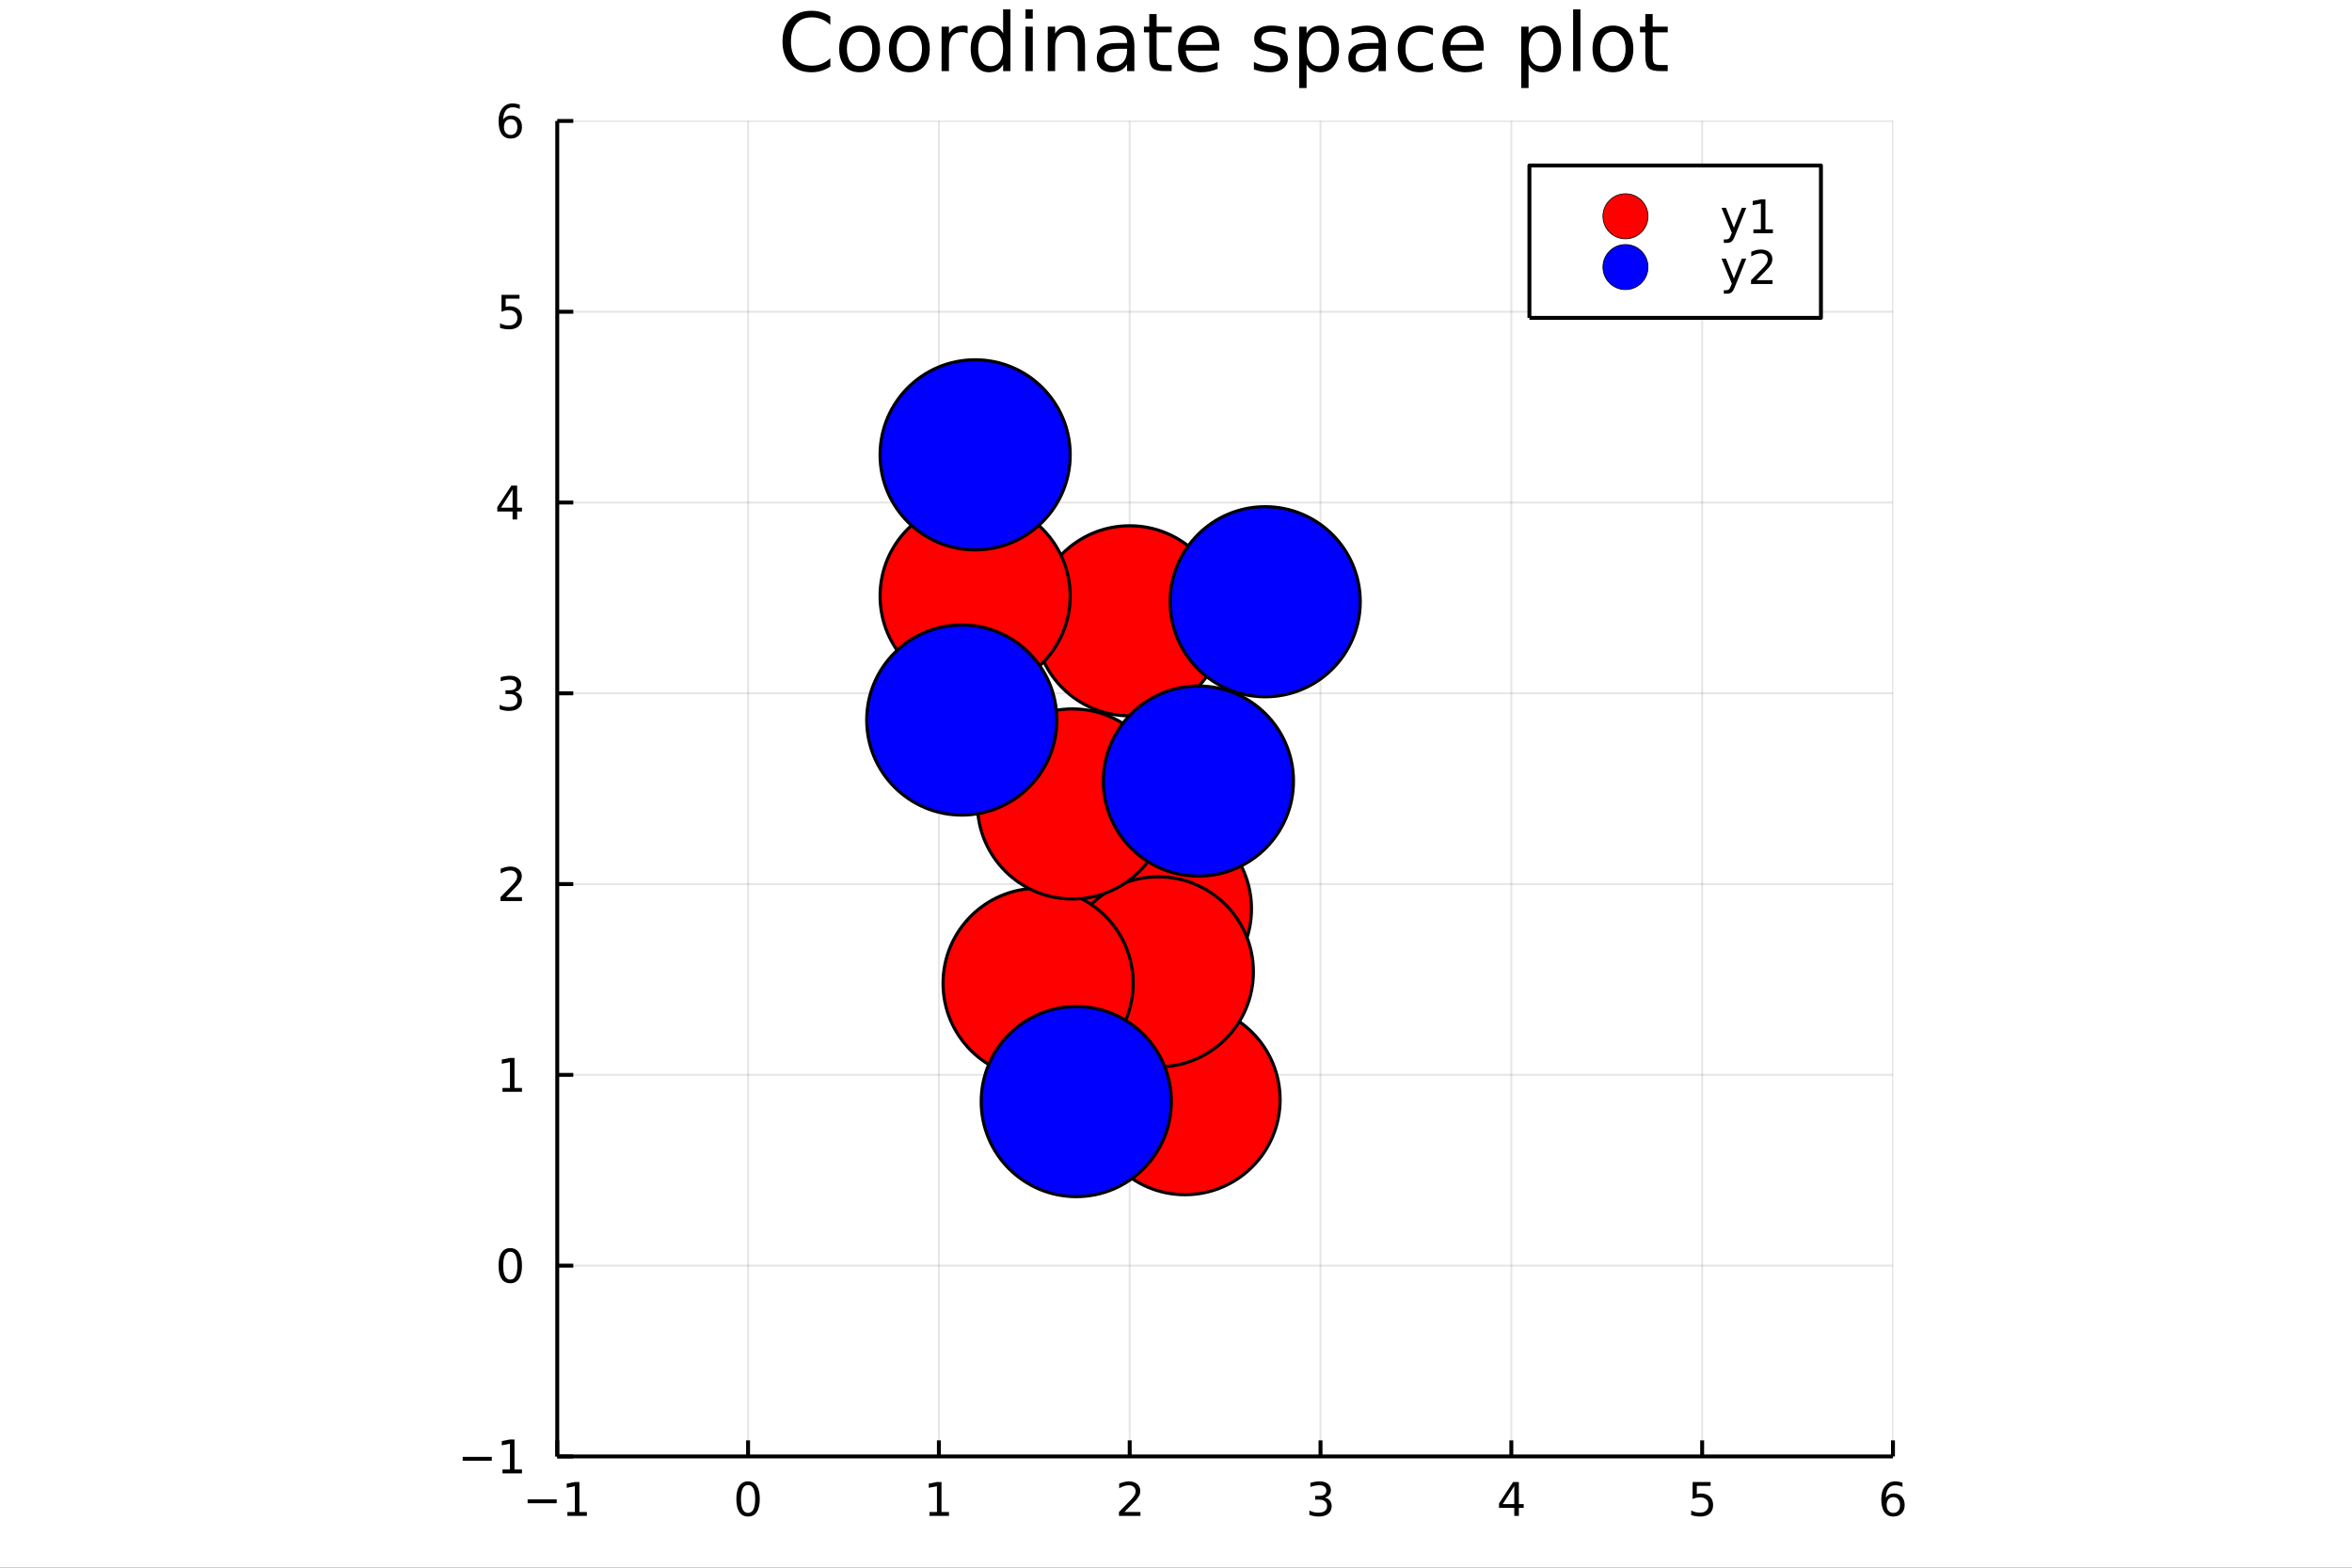 <?xml version="1.0" encoding="utf-8"?>
<svg xmlns="http://www.w3.org/2000/svg" xmlns:xlink="http://www.w3.org/1999/xlink" width="600" height="400" viewBox="0 0 2400 1600">
<rect x="0" y="0" width="2400" height="1600" fill="#333333" stroke="none"/>
<defs>
  <clipPath id="clip010">
    <rect x="0" y="0" width="2400" height="1600"/>
  </clipPath>
</defs>
<path clip-path="url(#clip010)" d="
M0 1600 L2400 1600 L2400 0 L0 0  Z
  " fill="#ffffff" fill-rule="evenodd" fill-opacity="1"/>
<defs>
  <clipPath id="clip011">
    <rect x="480" y="0" width="1681" height="1600"/>
  </clipPath>
</defs>
<path clip-path="url(#clip010)" d="
M568.629 1486.45 L1931.6 1486.45 L1931.6 123.472 L568.629 123.472  Z
  " fill="#ffffff" fill-rule="evenodd" fill-opacity="1"/>
<defs>
  <clipPath id="clip012">
    <rect x="568" y="123" width="1364" height="1364"/>
  </clipPath>
</defs>
<polyline clip-path="url(#clip012)" style="stroke:#000000; stroke-linecap:butt; stroke-linejoin:round; stroke-width:2; stroke-opacity:0.1; fill:none" points="
  568.629,1486.45 568.629,123.472 
  "/>
<polyline clip-path="url(#clip012)" style="stroke:#000000; stroke-linecap:butt; stroke-linejoin:round; stroke-width:2; stroke-opacity:0.1; fill:none" points="
  763.34,1486.45 763.34,123.472 
  "/>
<polyline clip-path="url(#clip012)" style="stroke:#000000; stroke-linecap:butt; stroke-linejoin:round; stroke-width:2; stroke-opacity:0.1; fill:none" points="
  958.051,1486.45 958.051,123.472 
  "/>
<polyline clip-path="url(#clip012)" style="stroke:#000000; stroke-linecap:butt; stroke-linejoin:round; stroke-width:2; stroke-opacity:0.1; fill:none" points="
  1152.76,1486.45 1152.76,123.472 
  "/>
<polyline clip-path="url(#clip012)" style="stroke:#000000; stroke-linecap:butt; stroke-linejoin:round; stroke-width:2; stroke-opacity:0.1; fill:none" points="
  1347.47,1486.45 1347.47,123.472 
  "/>
<polyline clip-path="url(#clip012)" style="stroke:#000000; stroke-linecap:butt; stroke-linejoin:round; stroke-width:2; stroke-opacity:0.1; fill:none" points="
  1542.18,1486.45 1542.18,123.472 
  "/>
<polyline clip-path="url(#clip012)" style="stroke:#000000; stroke-linecap:butt; stroke-linejoin:round; stroke-width:2; stroke-opacity:0.1; fill:none" points="
  1736.89,1486.45 1736.89,123.472 
  "/>
<polyline clip-path="url(#clip012)" style="stroke:#000000; stroke-linecap:butt; stroke-linejoin:round; stroke-width:2; stroke-opacity:0.1; fill:none" points="
  1931.6,1486.45 1931.6,123.472 
  "/>
<polyline clip-path="url(#clip010)" style="stroke:#000000; stroke-linecap:butt; stroke-linejoin:round; stroke-width:4; stroke-opacity:1; fill:none" points="
  568.629,1486.45 1931.6,1486.45 
  "/>
<polyline clip-path="url(#clip010)" style="stroke:#000000; stroke-linecap:butt; stroke-linejoin:round; stroke-width:4; stroke-opacity:1; fill:none" points="
  568.629,1486.45 568.629,1470.09 
  "/>
<polyline clip-path="url(#clip010)" style="stroke:#000000; stroke-linecap:butt; stroke-linejoin:round; stroke-width:4; stroke-opacity:1; fill:none" points="
  763.34,1486.45 763.34,1470.09 
  "/>
<polyline clip-path="url(#clip010)" style="stroke:#000000; stroke-linecap:butt; stroke-linejoin:round; stroke-width:4; stroke-opacity:1; fill:none" points="
  958.051,1486.45 958.051,1470.09 
  "/>
<polyline clip-path="url(#clip010)" style="stroke:#000000; stroke-linecap:butt; stroke-linejoin:round; stroke-width:4; stroke-opacity:1; fill:none" points="
  1152.76,1486.45 1152.76,1470.09 
  "/>
<polyline clip-path="url(#clip010)" style="stroke:#000000; stroke-linecap:butt; stroke-linejoin:round; stroke-width:4; stroke-opacity:1; fill:none" points="
  1347.47,1486.45 1347.47,1470.09 
  "/>
<polyline clip-path="url(#clip010)" style="stroke:#000000; stroke-linecap:butt; stroke-linejoin:round; stroke-width:4; stroke-opacity:1; fill:none" points="
  1542.18,1486.45 1542.18,1470.09 
  "/>
<polyline clip-path="url(#clip010)" style="stroke:#000000; stroke-linecap:butt; stroke-linejoin:round; stroke-width:4; stroke-opacity:1; fill:none" points="
  1736.89,1486.45 1736.89,1470.09 
  "/>
<polyline clip-path="url(#clip010)" style="stroke:#000000; stroke-linecap:butt; stroke-linejoin:round; stroke-width:4; stroke-opacity:1; fill:none" points="
  1931.6,1486.45 1931.6,1470.09 
  "/>
<path clip-path="url(#clip010)" d="M538.386 1530.29 L568.062 1530.29 L568.062 1534.23 L538.386 1534.23 L538.386 1530.29 Z" fill="#000000" fill-rule="evenodd" fill-opacity="1" /><path clip-path="url(#clip010)" d="M578.965 1543.18 L586.603 1543.18 L586.603 1516.82 L578.293 1518.49 L578.293 1514.23 L586.557 1512.56 L591.233 1512.56 L591.233 1543.18 L598.872 1543.18 L598.872 1547.12 L578.965 1547.12 L578.965 1543.18 Z" fill="#000000" fill-rule="evenodd" fill-opacity="1" /><path clip-path="url(#clip010)" d="M763.34 1515.64 Q759.729 1515.64 757.9 1519.2 Q756.095 1522.75 756.095 1529.87 Q756.095 1536.98 757.9 1540.55 Q759.729 1544.09 763.34 1544.09 Q766.974 1544.09 768.78 1540.55 Q770.608 1536.98 770.608 1529.87 Q770.608 1522.75 768.78 1519.2 Q766.974 1515.64 763.34 1515.64 M763.34 1511.93 Q769.15 1511.93 772.206 1516.54 Q775.284 1521.12 775.284 1529.87 Q775.284 1538.6 772.206 1543.21 Q769.15 1547.79 763.34 1547.79 Q757.53 1547.79 754.451 1543.21 Q751.395 1538.6 751.395 1529.87 Q751.395 1521.12 754.451 1516.54 Q757.53 1511.93 763.34 1511.93 Z" fill="#000000" fill-rule="evenodd" fill-opacity="1" /><path clip-path="url(#clip010)" d="M948.433 1543.18 L956.072 1543.18 L956.072 1516.82 L947.761 1518.49 L947.761 1514.23 L956.025 1512.56 L960.701 1512.56 L960.701 1543.18 L968.34 1543.18 L968.34 1547.12 L948.433 1547.12 L948.433 1543.18 Z" fill="#000000" fill-rule="evenodd" fill-opacity="1" /><path clip-path="url(#clip010)" d="M1147.41 1543.18 L1163.73 1543.18 L1163.73 1547.12 L1141.79 1547.12 L1141.79 1543.18 Q1144.45 1540.43 1149.03 1535.8 Q1153.64 1531.15 1154.82 1529.81 Q1157.07 1527.28 1157.95 1525.55 Q1158.85 1523.79 1158.85 1522.1 Q1158.85 1519.34 1156.9 1517.61 Q1154.98 1515.87 1151.88 1515.87 Q1149.68 1515.87 1147.23 1516.63 Q1144.8 1517.4 1142.02 1518.95 L1142.02 1514.23 Q1144.84 1513.09 1147.3 1512.51 Q1149.75 1511.93 1151.79 1511.93 Q1157.16 1511.93 1160.35 1514.62 Q1163.55 1517.31 1163.55 1521.8 Q1163.55 1523.93 1162.74 1525.85 Q1161.95 1527.74 1159.84 1530.34 Q1159.27 1531.01 1156.16 1534.23 Q1153.06 1537.42 1147.41 1543.18 Z" fill="#000000" fill-rule="evenodd" fill-opacity="1" /><path clip-path="url(#clip010)" d="M1351.72 1528.49 Q1355.08 1529.2 1356.95 1531.47 Q1358.85 1533.74 1358.85 1537.07 Q1358.85 1542.19 1355.33 1544.99 Q1351.81 1547.79 1345.33 1547.79 Q1343.16 1547.79 1340.84 1547.35 Q1338.55 1546.93 1336.1 1546.08 L1336.1 1541.56 Q1338.04 1542.7 1340.35 1543.28 Q1342.67 1543.86 1345.19 1543.86 Q1349.59 1543.86 1351.88 1542.12 Q1354.2 1540.38 1354.2 1537.07 Q1354.2 1534.02 1352.04 1532.31 Q1349.91 1530.57 1346.1 1530.57 L1342.07 1530.57 L1342.07 1526.73 L1346.28 1526.73 Q1349.73 1526.73 1351.56 1525.36 Q1353.39 1523.97 1353.39 1521.38 Q1353.39 1518.72 1351.49 1517.31 Q1349.61 1515.87 1346.1 1515.87 Q1344.17 1515.87 1341.97 1516.29 Q1339.78 1516.7 1337.14 1517.58 L1337.14 1513.42 Q1339.8 1512.68 1342.11 1512.31 Q1344.45 1511.93 1346.51 1511.93 Q1351.84 1511.93 1354.94 1514.37 Q1358.04 1516.77 1358.04 1520.89 Q1358.04 1523.76 1356.4 1525.75 Q1354.75 1527.72 1351.72 1528.49 Z" fill="#000000" fill-rule="evenodd" fill-opacity="1" /><path clip-path="url(#clip010)" d="M1545.19 1516.63 L1533.39 1535.08 L1545.19 1535.08 L1545.19 1516.63 M1543.97 1512.56 L1549.85 1512.56 L1549.85 1535.08 L1554.78 1535.08 L1554.78 1538.97 L1549.85 1538.97 L1549.85 1547.12 L1545.19 1547.12 L1545.19 1538.97 L1529.59 1538.97 L1529.59 1534.46 L1543.97 1512.56 Z" fill="#000000" fill-rule="evenodd" fill-opacity="1" /><path clip-path="url(#clip010)" d="M1727.17 1512.56 L1745.53 1512.56 L1745.53 1516.5 L1731.45 1516.5 L1731.45 1524.97 Q1732.47 1524.62 1733.49 1524.46 Q1734.51 1524.27 1735.53 1524.27 Q1741.32 1524.27 1744.69 1527.44 Q1748.07 1530.62 1748.07 1536.03 Q1748.07 1541.61 1744.6 1544.71 Q1741.13 1547.79 1734.81 1547.79 Q1732.63 1547.79 1730.37 1547.42 Q1728.12 1547.05 1725.71 1546.31 L1725.71 1541.61 Q1727.8 1542.74 1730.02 1543.3 Q1732.24 1543.86 1734.72 1543.86 Q1738.72 1543.86 1741.06 1541.75 Q1743.4 1539.64 1743.4 1536.03 Q1743.4 1532.42 1741.06 1530.31 Q1738.72 1528.21 1734.72 1528.21 Q1732.84 1528.21 1730.97 1528.62 Q1729.12 1529.04 1727.17 1529.92 L1727.17 1512.56 Z" fill="#000000" fill-rule="evenodd" fill-opacity="1" /><path clip-path="url(#clip010)" d="M1932.01 1527.98 Q1928.86 1527.98 1927.01 1530.13 Q1925.18 1532.28 1925.18 1536.03 Q1925.18 1539.76 1927.01 1541.93 Q1928.86 1544.09 1932.01 1544.09 Q1935.16 1544.09 1936.99 1541.93 Q1938.84 1539.76 1938.84 1536.03 Q1938.84 1532.28 1936.99 1530.13 Q1935.16 1527.98 1932.01 1527.98 M1941.29 1513.32 L1941.29 1517.58 Q1939.53 1516.75 1937.73 1516.31 Q1935.95 1515.87 1934.19 1515.87 Q1929.56 1515.87 1927.1 1519 Q1924.67 1522.12 1924.32 1528.44 Q1925.69 1526.43 1927.75 1525.36 Q1929.81 1524.27 1932.29 1524.27 Q1937.5 1524.27 1940.51 1527.44 Q1943.54 1530.59 1943.54 1536.03 Q1943.54 1541.36 1940.39 1544.57 Q1937.24 1547.79 1932.01 1547.79 Q1926.01 1547.79 1922.84 1543.21 Q1919.67 1538.6 1919.67 1529.87 Q1919.67 1521.68 1923.56 1516.82 Q1927.45 1511.93 1934 1511.93 Q1935.76 1511.93 1937.54 1512.28 Q1939.35 1512.63 1941.29 1513.32 Z" fill="#000000" fill-rule="evenodd" fill-opacity="1" /><polyline clip-path="url(#clip012)" style="stroke:#000000; stroke-linecap:butt; stroke-linejoin:round; stroke-width:2; stroke-opacity:0.1; fill:none" points="
  568.629,1486.45 1931.6,1486.45 
  "/>
<polyline clip-path="url(#clip012)" style="stroke:#000000; stroke-linecap:butt; stroke-linejoin:round; stroke-width:2; stroke-opacity:0.1; fill:none" points="
  568.629,1291.74 1931.6,1291.74 
  "/>
<polyline clip-path="url(#clip012)" style="stroke:#000000; stroke-linecap:butt; stroke-linejoin:round; stroke-width:2; stroke-opacity:0.1; fill:none" points="
  568.629,1097.03 1931.6,1097.03 
  "/>
<polyline clip-path="url(#clip012)" style="stroke:#000000; stroke-linecap:butt; stroke-linejoin:round; stroke-width:2; stroke-opacity:0.1; fill:none" points="
  568.629,902.315 1931.6,902.315 
  "/>
<polyline clip-path="url(#clip012)" style="stroke:#000000; stroke-linecap:butt; stroke-linejoin:round; stroke-width:2; stroke-opacity:0.1; fill:none" points="
  568.629,707.605 1931.6,707.605 
  "/>
<polyline clip-path="url(#clip012)" style="stroke:#000000; stroke-linecap:butt; stroke-linejoin:round; stroke-width:2; stroke-opacity:0.1; fill:none" points="
  568.629,512.894 1931.6,512.894 
  "/>
<polyline clip-path="url(#clip012)" style="stroke:#000000; stroke-linecap:butt; stroke-linejoin:round; stroke-width:2; stroke-opacity:0.1; fill:none" points="
  568.629,318.183 1931.6,318.183 
  "/>
<polyline clip-path="url(#clip012)" style="stroke:#000000; stroke-linecap:butt; stroke-linejoin:round; stroke-width:2; stroke-opacity:0.1; fill:none" points="
  568.629,123.472 1931.6,123.472 
  "/>
<polyline clip-path="url(#clip010)" style="stroke:#000000; stroke-linecap:butt; stroke-linejoin:round; stroke-width:4; stroke-opacity:1; fill:none" points="
  568.629,1486.45 568.629,123.472 
  "/>
<polyline clip-path="url(#clip010)" style="stroke:#000000; stroke-linecap:butt; stroke-linejoin:round; stroke-width:4; stroke-opacity:1; fill:none" points="
  568.629,1486.45 584.985,1486.45 
  "/>
<polyline clip-path="url(#clip010)" style="stroke:#000000; stroke-linecap:butt; stroke-linejoin:round; stroke-width:4; stroke-opacity:1; fill:none" points="
  568.629,1291.74 584.985,1291.74 
  "/>
<polyline clip-path="url(#clip010)" style="stroke:#000000; stroke-linecap:butt; stroke-linejoin:round; stroke-width:4; stroke-opacity:1; fill:none" points="
  568.629,1097.03 584.985,1097.03 
  "/>
<polyline clip-path="url(#clip010)" style="stroke:#000000; stroke-linecap:butt; stroke-linejoin:round; stroke-width:4; stroke-opacity:1; fill:none" points="
  568.629,902.315 584.985,902.315 
  "/>
<polyline clip-path="url(#clip010)" style="stroke:#000000; stroke-linecap:butt; stroke-linejoin:round; stroke-width:4; stroke-opacity:1; fill:none" points="
  568.629,707.605 584.985,707.605 
  "/>
<polyline clip-path="url(#clip010)" style="stroke:#000000; stroke-linecap:butt; stroke-linejoin:round; stroke-width:4; stroke-opacity:1; fill:none" points="
  568.629,512.894 584.985,512.894 
  "/>
<polyline clip-path="url(#clip010)" style="stroke:#000000; stroke-linecap:butt; stroke-linejoin:round; stroke-width:4; stroke-opacity:1; fill:none" points="
  568.629,318.183 584.985,318.183 
  "/>
<polyline clip-path="url(#clip010)" style="stroke:#000000; stroke-linecap:butt; stroke-linejoin:round; stroke-width:4; stroke-opacity:1; fill:none" points="
  568.629,123.472 584.985,123.472 
  "/>
<path clip-path="url(#clip010)" d="M472.143 1486.9 L501.819 1486.9 L501.819 1490.83 L472.143 1490.83 L472.143 1486.9 Z" fill="#000000" fill-rule="evenodd" fill-opacity="1" /><path clip-path="url(#clip010)" d="M512.722 1499.79 L520.361 1499.79 L520.361 1473.43 L512.05 1475.09 L512.05 1470.83 L520.314 1469.17 L524.99 1469.17 L524.99 1499.79 L532.629 1499.79 L532.629 1503.73 L512.722 1503.73 L512.722 1499.79 Z" fill="#000000" fill-rule="evenodd" fill-opacity="1" /><path clip-path="url(#clip010)" d="M520.685 1277.54 Q517.074 1277.54 515.245 1281.1 Q513.439 1284.64 513.439 1291.77 Q513.439 1298.88 515.245 1302.44 Q517.074 1305.98 520.685 1305.98 Q524.319 1305.98 526.124 1302.44 Q527.953 1298.88 527.953 1291.77 Q527.953 1284.64 526.124 1281.1 Q524.319 1277.54 520.685 1277.54 M520.685 1273.83 Q526.495 1273.83 529.55 1278.44 Q532.629 1283.02 532.629 1291.77 Q532.629 1300.5 529.55 1305.11 Q526.495 1309.69 520.685 1309.69 Q514.875 1309.69 511.796 1305.11 Q508.74 1300.5 508.74 1291.77 Q508.74 1283.02 511.796 1278.44 Q514.875 1273.83 520.685 1273.83 Z" fill="#000000" fill-rule="evenodd" fill-opacity="1" /><path clip-path="url(#clip010)" d="M512.722 1110.37 L520.361 1110.37 L520.361 1084.01 L512.05 1085.67 L512.05 1081.41 L520.314 1079.75 L524.99 1079.75 L524.99 1110.37 L532.629 1110.37 L532.629 1114.31 L512.722 1114.31 L512.722 1110.37 Z" fill="#000000" fill-rule="evenodd" fill-opacity="1" /><path clip-path="url(#clip010)" d="M516.31 915.66 L532.629 915.66 L532.629 919.595 L510.685 919.595 L510.685 915.66 Q513.347 912.906 517.93 908.276 Q522.536 903.623 523.717 902.281 Q525.962 899.758 526.842 898.021 Q527.745 896.262 527.745 894.572 Q527.745 891.818 525.8 890.082 Q523.879 888.346 520.777 888.346 Q518.578 888.346 516.124 889.109 Q513.694 889.873 510.916 891.424 L510.916 886.702 Q513.74 885.568 516.194 884.989 Q518.648 884.41 520.685 884.41 Q526.055 884.41 529.249 887.096 Q532.444 889.781 532.444 894.271 Q532.444 896.401 531.634 898.322 Q530.847 900.221 528.74 902.813 Q528.161 903.484 525.06 906.702 Q521.958 909.896 516.31 915.66 Z" fill="#000000" fill-rule="evenodd" fill-opacity="1" /><path clip-path="url(#clip010)" d="M525.499 706.25 Q528.856 706.968 530.731 709.237 Q532.629 711.505 532.629 714.838 Q532.629 719.954 529.111 722.755 Q525.592 725.556 519.111 725.556 Q516.935 725.556 514.62 725.116 Q512.328 724.699 509.875 723.843 L509.875 719.329 Q511.819 720.463 514.134 721.042 Q516.449 721.621 518.972 721.621 Q523.37 721.621 525.661 719.885 Q527.976 718.149 527.976 714.838 Q527.976 711.783 525.824 710.07 Q523.694 708.334 519.874 708.334 L515.847 708.334 L515.847 704.491 L520.06 704.491 Q523.509 704.491 525.337 703.125 Q527.166 701.737 527.166 699.144 Q527.166 696.482 525.268 695.07 Q523.393 693.635 519.874 693.635 Q517.953 693.635 515.754 694.051 Q513.555 694.468 510.916 695.348 L510.916 691.181 Q513.578 690.44 515.893 690.07 Q518.231 689.7 520.291 689.7 Q525.615 689.7 528.717 692.13 Q531.819 694.538 531.819 698.658 Q531.819 701.528 530.175 703.519 Q528.532 705.487 525.499 706.25 Z" fill="#000000" fill-rule="evenodd" fill-opacity="1" /><path clip-path="url(#clip010)" d="M523.046 499.688 L511.24 518.137 L523.046 518.137 L523.046 499.688 M521.819 495.614 L527.699 495.614 L527.699 518.137 L532.629 518.137 L532.629 522.026 L527.699 522.026 L527.699 530.174 L523.046 530.174 L523.046 522.026 L507.444 522.026 L507.444 517.512 L521.819 495.614 Z" fill="#000000" fill-rule="evenodd" fill-opacity="1" /><path clip-path="url(#clip010)" d="M511.726 300.903 L530.083 300.903 L530.083 304.838 L516.009 304.838 L516.009 313.31 Q517.027 312.963 518.046 312.801 Q519.064 312.616 520.083 312.616 Q525.87 312.616 529.249 315.787 Q532.629 318.958 532.629 324.375 Q532.629 329.954 529.157 333.056 Q525.685 336.134 519.365 336.134 Q517.189 336.134 514.921 335.764 Q512.675 335.394 510.268 334.653 L510.268 329.954 Q512.351 331.088 514.574 331.644 Q516.796 332.199 519.273 332.199 Q523.277 332.199 525.615 330.093 Q527.953 327.986 527.953 324.375 Q527.953 320.764 525.615 318.657 Q523.277 316.551 519.273 316.551 Q517.398 316.551 515.523 316.968 Q513.671 317.384 511.726 318.264 L511.726 300.903 Z" fill="#000000" fill-rule="evenodd" fill-opacity="1" /><path clip-path="url(#clip010)" d="M521.101 121.609 Q517.953 121.609 516.101 123.761 Q514.273 125.914 514.273 129.664 Q514.273 133.391 516.101 135.567 Q517.953 137.72 521.101 137.72 Q524.249 137.72 526.078 135.567 Q527.93 133.391 527.93 129.664 Q527.93 125.914 526.078 123.761 Q524.249 121.609 521.101 121.609 M530.384 106.956 L530.384 111.215 Q528.624 110.382 526.819 109.942 Q525.036 109.502 523.277 109.502 Q518.648 109.502 516.194 112.627 Q513.763 115.752 513.416 122.072 Q514.782 120.058 516.842 118.993 Q518.902 117.905 521.379 117.905 Q526.587 117.905 529.597 121.076 Q532.629 124.224 532.629 129.664 Q532.629 134.988 529.481 138.206 Q526.333 141.423 521.101 141.423 Q515.106 141.423 511.935 136.84 Q508.763 132.234 508.763 123.507 Q508.763 115.312 512.652 110.451 Q516.541 105.567 523.092 105.567 Q524.851 105.567 526.634 105.914 Q528.439 106.262 530.384 106.956 Z" fill="#000000" fill-rule="evenodd" fill-opacity="1" /><path clip-path="url(#clip010)" d="M847.254 16.755 L847.254 25.383 Q843.123 21.535 838.424 19.631 Q833.765 17.727 828.499 17.727 Q818.128 17.727 812.619 24.087 Q807.11 30.406 807.11 42.397 Q807.11 54.347 812.619 60.707 Q818.128 67.026 828.499 67.026 Q833.765 67.026 838.424 65.122 Q843.123 63.218 847.254 59.37 L847.254 67.918 Q842.961 70.834 838.14 72.292 Q833.36 73.751 828.013 73.751 Q814.28 73.751 806.381 65.365 Q798.482 56.94 798.482 42.397 Q798.482 27.814 806.381 19.428 Q814.28 11.002 828.013 11.002 Q833.441 11.002 838.221 12.461 Q843.042 13.878 847.254 16.755 Z" fill="#000000" fill-rule="evenodd" fill-opacity="1" /><path clip-path="url(#clip010)" d="M877.15 32.431 Q871.155 32.431 867.671 37.131 Q864.187 41.789 864.187 49.931 Q864.187 58.074 867.631 62.773 Q871.114 67.431 877.15 67.431 Q883.105 67.431 886.589 62.732 Q890.073 58.033 890.073 49.931 Q890.073 41.87 886.589 37.171 Q883.105 32.431 877.15 32.431 M877.15 26.112 Q886.872 26.112 892.422 32.431 Q897.972 38.751 897.972 49.931 Q897.972 61.071 892.422 67.431 Q886.872 73.751 877.15 73.751 Q867.387 73.751 861.838 67.431 Q856.329 61.071 856.329 49.931 Q856.329 38.751 861.838 32.431 Q867.387 26.112 877.15 26.112 Z" fill="#000000" fill-rule="evenodd" fill-opacity="1" /><path clip-path="url(#clip010)" d="M927.908 32.431 Q921.913 32.431 918.429 37.131 Q914.945 41.789 914.945 49.931 Q914.945 58.074 918.388 62.773 Q921.872 67.431 927.908 67.431 Q933.863 67.431 937.347 62.732 Q940.83 58.033 940.83 49.931 Q940.83 41.87 937.347 37.171 Q933.863 32.431 927.908 32.431 M927.908 26.112 Q937.63 26.112 943.18 32.431 Q948.73 38.751 948.73 49.931 Q948.73 61.071 943.18 67.431 Q937.63 73.751 927.908 73.751 Q918.145 73.751 912.596 67.431 Q907.086 61.071 907.086 49.931 Q907.086 38.751 912.596 32.431 Q918.145 26.112 927.908 26.112 Z" fill="#000000" fill-rule="evenodd" fill-opacity="1" /><path clip-path="url(#clip010)" d="M987.375 34.173 Q986.119 33.444 984.621 33.12 Q983.162 32.756 981.38 32.756 Q975.061 32.756 971.658 36.888 Q968.296 40.979 968.296 48.676 L968.296 72.576 L960.801 72.576 L960.801 27.206 L968.296 27.206 L968.296 34.254 Q970.645 30.122 974.412 28.138 Q978.18 26.112 983.567 26.112 Q984.337 26.112 985.269 26.234 Q986.2 26.315 987.335 26.517 L987.375 34.173 Z" fill="#000000" fill-rule="evenodd" fill-opacity="1" /><path clip-path="url(#clip010)" d="M1023.59 34.092 L1023.59 9.544 L1031.04 9.544 L1031.04 72.576 L1023.59 72.576 L1023.59 65.77 Q1021.24 69.821 1017.64 71.806 Q1014.07 73.751 1009.05 73.751 Q1000.82 73.751 995.639 67.188 Q990.494 60.626 990.494 49.931 Q990.494 39.237 995.639 32.675 Q1000.82 26.112 1009.05 26.112 Q1014.07 26.112 1017.64 28.097 Q1021.24 30.041 1023.59 34.092 M998.191 49.931 Q998.191 58.155 1001.55 62.854 Q1004.96 67.512 1010.87 67.512 Q1016.78 67.512 1020.19 62.854 Q1023.59 58.155 1023.59 49.931 Q1023.59 41.708 1020.19 37.05 Q1016.78 32.35 1010.87 32.35 Q1004.96 32.35 1001.55 37.05 Q998.191 41.708 998.191 49.931 Z" fill="#000000" fill-rule="evenodd" fill-opacity="1" /><path clip-path="url(#clip010)" d="M1046.4 27.206 L1053.85 27.206 L1053.85 72.576 L1046.4 72.576 L1046.4 27.206 M1046.4 9.544 L1053.85 9.544 L1053.85 18.983 L1046.4 18.983 L1046.4 9.544 Z" fill="#000000" fill-rule="evenodd" fill-opacity="1" /><path clip-path="url(#clip010)" d="M1107.16 45.192 L1107.16 72.576 L1099.71 72.576 L1099.71 45.435 Q1099.71 38.994 1097.2 35.794 Q1094.68 32.594 1089.66 32.594 Q1083.62 32.594 1080.14 36.442 Q1076.66 40.29 1076.66 46.934 L1076.66 72.576 L1069.16 72.576 L1069.16 27.206 L1076.66 27.206 L1076.66 34.254 Q1079.33 30.163 1082.94 28.138 Q1086.58 26.112 1091.32 26.112 Q1099.14 26.112 1103.15 30.973 Q1107.16 35.794 1107.16 45.192 Z" fill="#000000" fill-rule="evenodd" fill-opacity="1" /><path clip-path="url(#clip010)" d="M1142.65 49.769 Q1133.61 49.769 1130.13 51.835 Q1126.65 53.901 1126.65 58.884 Q1126.65 62.854 1129.24 65.203 Q1131.87 67.512 1136.37 67.512 Q1142.57 67.512 1146.29 63.137 Q1150.06 58.722 1150.06 51.43 L1150.06 49.769 L1142.65 49.769 M1157.51 46.691 L1157.51 72.576 L1150.06 72.576 L1150.06 65.689 Q1147.51 69.821 1143.7 71.806 Q1139.89 73.751 1134.38 73.751 Q1127.42 73.751 1123.28 69.862 Q1119.19 65.933 1119.19 59.37 Q1119.19 51.714 1124.3 47.825 Q1129.44 43.936 1139.61 43.936 L1150.06 43.936 L1150.06 43.207 Q1150.06 38.062 1146.66 35.267 Q1143.29 32.431 1137.18 32.431 Q1133.29 32.431 1129.6 33.363 Q1125.92 34.295 1122.51 36.158 L1122.51 29.272 Q1126.6 27.692 1130.45 26.922 Q1134.3 26.112 1137.95 26.112 Q1147.79 26.112 1152.65 31.216 Q1157.51 36.32 1157.51 46.691 Z" fill="#000000" fill-rule="evenodd" fill-opacity="1" /><path clip-path="url(#clip010)" d="M1180.24 14.324 L1180.24 27.206 L1195.59 27.206 L1195.59 32.999 L1180.24 32.999 L1180.24 57.628 Q1180.24 63.178 1181.74 64.758 Q1183.28 66.338 1187.94 66.338 L1195.59 66.338 L1195.59 72.576 L1187.94 72.576 Q1179.31 72.576 1176.03 69.376 Q1172.74 66.135 1172.74 57.628 L1172.74 32.999 L1167.28 32.999 L1167.28 27.206 L1172.74 27.206 L1172.74 14.324 L1180.24 14.324 Z" fill="#000000" fill-rule="evenodd" fill-opacity="1" /><path clip-path="url(#clip010)" d="M1244.2 48.028 L1244.2 51.673 L1209.93 51.673 Q1210.42 59.37 1214.55 63.421 Q1218.72 67.431 1226.14 67.431 Q1230.43 67.431 1234.44 66.378 Q1238.49 65.325 1242.46 63.218 L1242.46 70.267 Q1238.45 71.968 1234.24 72.86 Q1230.02 73.751 1225.69 73.751 Q1214.83 73.751 1208.47 67.431 Q1202.15 61.112 1202.15 50.337 Q1202.15 39.197 1208.15 32.675 Q1214.19 26.112 1224.39 26.112 Q1233.55 26.112 1238.86 32.026 Q1244.2 37.9 1244.2 48.028 M1236.75 45.84 Q1236.67 39.723 1233.31 36.077 Q1229.98 32.431 1224.47 32.431 Q1218.24 32.431 1214.47 35.956 Q1210.74 39.48 1210.17 45.88 L1236.75 45.84 Z" fill="#000000" fill-rule="evenodd" fill-opacity="1" /><path clip-path="url(#clip010)" d="M1311.73 28.543 L1311.73 35.591 Q1308.57 33.971 1305.17 33.161 Q1301.77 32.35 1298.12 32.35 Q1292.57 32.35 1289.78 34.052 Q1287.02 35.753 1287.02 39.156 Q1287.02 41.749 1289.01 43.248 Q1290.99 44.706 1296.99 46.043 L1299.54 46.61 Q1307.48 48.311 1310.8 51.43 Q1314.16 54.509 1314.16 60.059 Q1314.16 66.378 1309.14 70.064 Q1304.16 73.751 1295.41 73.751 Q1291.76 73.751 1287.79 73.022 Q1283.86 72.333 1279.49 70.915 L1279.49 63.218 Q1283.62 65.365 1287.63 66.459 Q1291.64 67.512 1295.57 67.512 Q1300.83 67.512 1303.67 65.73 Q1306.51 63.907 1306.51 60.626 Q1306.51 57.588 1304.44 55.967 Q1302.41 54.347 1295.49 52.848 L1292.89 52.24 Q1285.97 50.782 1282.89 47.785 Q1279.81 44.746 1279.81 39.48 Q1279.81 33.08 1284.35 29.596 Q1288.88 26.112 1297.23 26.112 Q1301.36 26.112 1305.01 26.72 Q1308.65 27.327 1311.73 28.543 Z" fill="#000000" fill-rule="evenodd" fill-opacity="1" /><path clip-path="url(#clip010)" d="M1333.24 65.77 L1333.24 89.833 L1325.75 89.833 L1325.75 27.206 L1333.24 27.206 L1333.24 34.092 Q1335.59 30.041 1339.16 28.097 Q1342.76 26.112 1347.74 26.112 Q1356.01 26.112 1361.15 32.675 Q1366.34 39.237 1366.34 49.931 Q1366.34 60.626 1361.15 67.188 Q1356.01 73.751 1347.74 73.751 Q1342.76 73.751 1339.16 71.806 Q1335.59 69.821 1333.24 65.77 M1358.6 49.931 Q1358.6 41.708 1355.2 37.05 Q1351.84 32.35 1345.92 32.35 Q1340.01 32.35 1336.6 37.05 Q1333.24 41.708 1333.24 49.931 Q1333.24 58.155 1336.6 62.854 Q1340.01 67.512 1345.92 67.512 Q1351.84 67.512 1355.2 62.854 Q1358.6 58.155 1358.6 49.931 Z" fill="#000000" fill-rule="evenodd" fill-opacity="1" /><path clip-path="url(#clip010)" d="M1399.31 49.769 Q1390.28 49.769 1386.79 51.835 Q1383.31 53.901 1383.31 58.884 Q1383.31 62.854 1385.9 65.203 Q1388.54 67.512 1393.03 67.512 Q1399.23 67.512 1402.96 63.137 Q1406.72 58.722 1406.72 51.43 L1406.72 49.769 L1399.31 49.769 M1414.18 46.691 L1414.18 72.576 L1406.72 72.576 L1406.72 65.689 Q1404.17 69.821 1400.36 71.806 Q1396.56 73.751 1391.05 73.751 Q1384.08 73.751 1379.95 69.862 Q1375.86 65.933 1375.86 59.37 Q1375.86 51.714 1380.96 47.825 Q1386.11 43.936 1396.27 43.936 L1406.72 43.936 L1406.72 43.207 Q1406.72 38.062 1403.32 35.267 Q1399.96 32.431 1393.84 32.431 Q1389.95 32.431 1386.27 33.363 Q1382.58 34.295 1379.18 36.158 L1379.18 29.272 Q1383.27 27.692 1387.12 26.922 Q1390.97 26.112 1394.61 26.112 Q1404.46 26.112 1409.32 31.216 Q1414.18 36.32 1414.18 46.691 Z" fill="#000000" fill-rule="evenodd" fill-opacity="1" /><path clip-path="url(#clip010)" d="M1462.18 28.948 L1462.18 35.915 Q1459.02 34.173 1455.82 33.323 Q1452.66 32.431 1449.42 32.431 Q1442.17 32.431 1438.16 37.05 Q1434.15 41.627 1434.15 49.931 Q1434.15 58.236 1438.16 62.854 Q1442.17 67.431 1449.42 67.431 Q1452.66 67.431 1455.82 66.581 Q1459.02 65.689 1462.18 63.948 L1462.18 70.834 Q1459.06 72.292 1455.7 73.022 Q1452.38 73.751 1448.61 73.751 Q1438.36 73.751 1432.33 67.31 Q1426.29 60.869 1426.29 49.931 Q1426.29 38.832 1432.37 32.472 Q1438.48 26.112 1449.1 26.112 Q1452.54 26.112 1455.82 26.841 Q1459.1 27.53 1462.18 28.948 Z" fill="#000000" fill-rule="evenodd" fill-opacity="1" /><path clip-path="url(#clip010)" d="M1513.95 48.028 L1513.95 51.673 L1479.68 51.673 Q1480.17 59.37 1484.3 63.421 Q1488.47 67.431 1495.89 67.431 Q1500.18 67.431 1504.19 66.378 Q1508.24 65.325 1512.21 63.218 L1512.21 70.267 Q1508.2 71.968 1503.99 72.86 Q1499.77 73.751 1495.44 73.751 Q1484.58 73.751 1478.22 67.431 Q1471.9 61.112 1471.9 50.337 Q1471.9 39.197 1477.9 32.675 Q1483.94 26.112 1494.14 26.112 Q1503.3 26.112 1508.61 32.026 Q1513.95 37.9 1513.95 48.028 M1506.5 45.84 Q1506.42 39.723 1503.06 36.077 Q1499.73 32.431 1494.22 32.431 Q1487.99 32.431 1484.22 35.956 Q1480.49 39.48 1479.92 45.88 L1506.5 45.84 Z" fill="#000000" fill-rule="evenodd" fill-opacity="1" /><path clip-path="url(#clip010)" d="M1559.77 65.77 L1559.77 89.833 L1552.27 89.833 L1552.27 27.206 L1559.77 27.206 L1559.77 34.092 Q1562.12 30.041 1565.68 28.097 Q1569.29 26.112 1574.27 26.112 Q1582.53 26.112 1587.68 32.675 Q1592.86 39.237 1592.86 49.931 Q1592.86 60.626 1587.68 67.188 Q1582.53 73.751 1574.27 73.751 Q1569.29 73.751 1565.68 71.806 Q1562.12 69.821 1559.77 65.77 M1585.13 49.931 Q1585.13 41.708 1581.72 37.05 Q1578.36 32.35 1572.45 32.35 Q1566.53 32.35 1563.13 37.05 Q1559.77 41.708 1559.77 49.931 Q1559.77 58.155 1563.13 62.854 Q1566.53 67.512 1572.45 67.512 Q1578.36 67.512 1581.72 62.854 Q1585.13 58.155 1585.13 49.931 Z" fill="#000000" fill-rule="evenodd" fill-opacity="1" /><path clip-path="url(#clip010)" d="M1605.22 9.544 L1612.67 9.544 L1612.67 72.576 L1605.22 72.576 L1605.22 9.544 Z" fill="#000000" fill-rule="evenodd" fill-opacity="1" /><path clip-path="url(#clip010)" d="M1645.85 32.431 Q1639.85 32.431 1636.37 37.131 Q1632.89 41.789 1632.89 49.931 Q1632.89 58.074 1636.33 62.773 Q1639.81 67.431 1645.85 67.431 Q1651.8 67.431 1655.29 62.732 Q1658.77 58.033 1658.77 49.931 Q1658.77 41.87 1655.29 37.171 Q1651.8 32.431 1645.85 32.431 M1645.85 26.112 Q1655.57 26.112 1661.12 32.431 Q1666.67 38.751 1666.67 49.931 Q1666.67 61.071 1661.12 67.431 Q1655.57 73.751 1645.85 73.751 Q1636.09 73.751 1630.54 67.431 Q1625.03 61.071 1625.03 49.931 Q1625.03 38.751 1630.54 32.431 Q1636.09 26.112 1645.85 26.112 Z" fill="#000000" fill-rule="evenodd" fill-opacity="1" /><path clip-path="url(#clip010)" d="M1686.4 14.324 L1686.4 27.206 L1701.75 27.206 L1701.75 32.999 L1686.4 32.999 L1686.4 57.628 Q1686.4 63.178 1687.9 64.758 Q1689.44 66.338 1694.1 66.338 L1701.75 66.338 L1701.75 72.576 L1694.1 72.576 Q1685.47 72.576 1682.19 69.376 Q1678.91 66.135 1678.91 57.628 L1678.91 32.999 L1673.44 32.999 L1673.44 27.206 L1678.91 27.206 L1678.91 14.324 L1686.4 14.324 Z" fill="#000000" fill-rule="evenodd" fill-opacity="1" /><circle clip-path="url(#clip012)" cx="1209.23" cy="1122.34" r="97" fill="#ff0000" fill-rule="evenodd" fill-opacity="1" stroke="#000000" stroke-opacity="1" stroke-width="3.2"/>
<circle clip-path="url(#clip012)" cx="1180.02" cy="927.628" r="97" fill="#ff0000" fill-rule="evenodd" fill-opacity="1" stroke="#000000" stroke-opacity="1" stroke-width="3.2"/>
<circle clip-path="url(#clip012)" cx="1181.97" cy="991.882" r="97" fill="#ff0000" fill-rule="evenodd" fill-opacity="1" stroke="#000000" stroke-opacity="1" stroke-width="3.2"/>
<circle clip-path="url(#clip012)" cx="1059.3" cy="1003.57" r="97" fill="#ff0000" fill-rule="evenodd" fill-opacity="1" stroke="#000000" stroke-opacity="1" stroke-width="3.2"/>
<circle clip-path="url(#clip012)" cx="1094.35" cy="820.537" r="97" fill="#ff0000" fill-rule="evenodd" fill-opacity="1" stroke="#000000" stroke-opacity="1" stroke-width="3.2"/>
<circle clip-path="url(#clip012)" cx="1152.76" cy="633.614" r="97" fill="#ff0000" fill-rule="evenodd" fill-opacity="1" stroke="#000000" stroke-opacity="1" stroke-width="3.2"/>
<circle clip-path="url(#clip012)" cx="995.046" cy="608.302" r="97" fill="#ff0000" fill-rule="evenodd" fill-opacity="1" stroke="#000000" stroke-opacity="1" stroke-width="3.2"/>
<circle clip-path="url(#clip012)" cx="1098.24" cy="1124.29" r="97" fill="#0000ff" fill-rule="evenodd" fill-opacity="1" stroke="#000000" stroke-opacity="1" stroke-width="3.2"/>
<circle clip-path="url(#clip012)" cx="1222.86" cy="797.172" r="97" fill="#0000ff" fill-rule="evenodd" fill-opacity="1" stroke="#000000" stroke-opacity="1" stroke-width="3.2"/>
<circle clip-path="url(#clip012)" cx="981.416" cy="734.864" r="97" fill="#0000ff" fill-rule="evenodd" fill-opacity="1" stroke="#000000" stroke-opacity="1" stroke-width="3.2"/>
<circle clip-path="url(#clip012)" cx="1291.01" cy="614.143" r="97" fill="#0000ff" fill-rule="evenodd" fill-opacity="1" stroke="#000000" stroke-opacity="1" stroke-width="3.2"/>
<circle clip-path="url(#clip012)" cx="995.046" cy="464.216" r="97" fill="#0000ff" fill-rule="evenodd" fill-opacity="1" stroke="#000000" stroke-opacity="1" stroke-width="3.2"/>
<path clip-path="url(#clip010)" d="
M1560.63 324.425 L1858.1 324.425 L1858.1 168.905 L1560.63 168.905  Z
  " fill="#ffffff" fill-rule="evenodd" fill-opacity="1"/>
<polyline clip-path="url(#clip010)" style="stroke:#000000; stroke-linecap:butt; stroke-linejoin:round; stroke-width:4; stroke-opacity:1; fill:none" points="
  1560.63,324.425 1858.1,324.425 1858.1,168.905 1560.63,168.905 1560.63,324.425 
  "/>
<circle clip-path="url(#clip010)" cx="1658.65" cy="220.745" r="23" fill="#ff0000" fill-rule="evenodd" fill-opacity="1" stroke="#000000" stroke-opacity="1" stroke-width="0.759"/>
<path clip-path="url(#clip010)" d="M1770.5 240.432 Q1768.7 245.062 1766.98 246.474 Q1765.27 247.886 1762.4 247.886 L1759 247.886 L1759 244.321 L1761.5 244.321 Q1763.26 244.321 1764.23 243.488 Q1765.2 242.654 1766.38 239.552 L1767.15 237.608 L1756.66 212.099 L1761.17 212.099 L1769.27 232.377 L1777.38 212.099 L1781.89 212.099 L1770.5 240.432 Z" fill="#000000" fill-rule="evenodd" fill-opacity="1" /><path clip-path="url(#clip010)" d="M1789.18 234.089 L1796.82 234.089 L1796.82 207.724 L1788.51 209.391 L1788.51 205.131 L1796.77 203.465 L1801.45 203.465 L1801.45 234.089 L1809.09 234.089 L1809.09 238.025 L1789.18 238.025 L1789.18 234.089 Z" fill="#000000" fill-rule="evenodd" fill-opacity="1" /><circle clip-path="url(#clip010)" cx="1658.65" cy="272.585" r="23" fill="#0000ff" fill-rule="evenodd" fill-opacity="1" stroke="#000000" stroke-opacity="1" stroke-width="0.759"/>
<path clip-path="url(#clip010)" d="M1770.5 292.272 Q1768.7 296.902 1766.98 298.314 Q1765.27 299.726 1762.4 299.726 L1759 299.726 L1759 296.161 L1761.5 296.161 Q1763.26 296.161 1764.23 295.328 Q1765.2 294.494 1766.38 291.392 L1767.15 289.448 L1756.66 263.939 L1761.17 263.939 L1769.27 284.217 L1777.38 263.939 L1781.89 263.939 L1770.5 292.272 Z" fill="#000000" fill-rule="evenodd" fill-opacity="1" /><path clip-path="url(#clip010)" d="M1792.4 285.929 L1808.72 285.929 L1808.72 289.865 L1786.77 289.865 L1786.77 285.929 Q1789.44 283.175 1794.02 278.545 Q1798.63 273.893 1799.81 272.55 Q1802.05 270.027 1802.93 268.291 Q1803.83 266.531 1803.83 264.842 Q1803.83 262.087 1801.89 260.351 Q1799.97 258.615 1796.87 258.615 Q1794.67 258.615 1792.21 259.379 Q1789.78 260.143 1787.01 261.694 L1787.01 256.971 Q1789.83 255.837 1792.28 255.258 Q1794.74 254.68 1796.77 254.68 Q1802.14 254.68 1805.34 257.365 Q1808.53 260.05 1808.53 264.541 Q1808.53 266.67 1807.72 268.592 Q1806.94 270.49 1804.83 273.082 Q1804.25 273.754 1801.15 276.971 Q1798.05 280.166 1792.4 285.929 Z" fill="#000000" fill-rule="evenodd" fill-opacity="1" /></svg>
